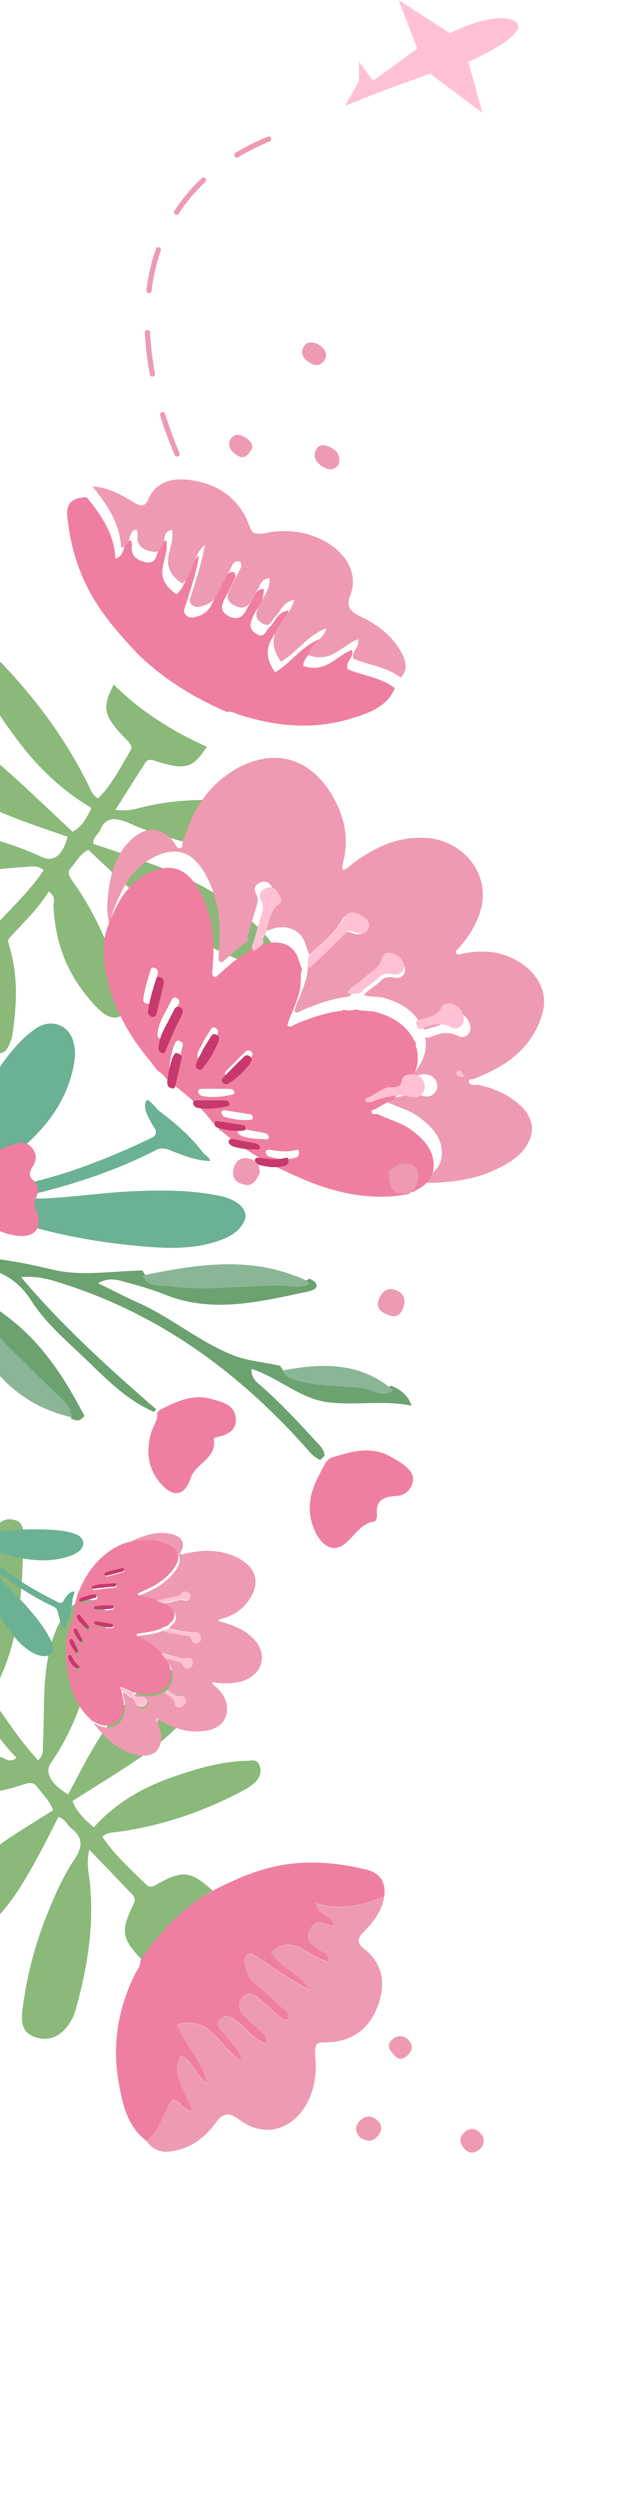 <svg width="120" height="477" viewBox="0 0 120 477" fill="none" xmlns="http://www.w3.org/2000/svg">
<path d="M39.507 142.496C36.8 146.671 35.436 147.048 29.409 145.107C28.557 144.832 28.098 145.034 27.765 145.552C25.922 148.41 24.104 151.289 22.044 154.535C24.516 154.879 26.149 154.263 27.835 153.873C35.985 151.989 44.668 152.469 53.537 153.818C54.859 154.021 56.288 154.534 57.52 155.23C60.015 156.645 61.428 158.801 61.239 161.25C61.071 163.506 58.976 163.793 56.924 163.764C50.814 163.677 44.635 162.932 38.399 161.43C33.833 160.327 29.265 159.117 24.84 157.13C22.092 155.898 20.142 155.86 19.155 158.367C18.825 159.209 17.782 159.614 17.812 161.013C23.034 162.749 28.289 164.463 33.451 166.622C39.409 169.109 44.855 172.442 49.506 177.133C50.018 177.651 50.526 178.178 50.978 178.731C52.387 180.455 53.761 182.357 52.699 184.132C51.672 185.851 49.6 184.541 47.966 183.975C38.575 180.751 30.585 175.015 23.255 168.146C21.139 166.164 19.028 164.173 16.896 162.169C15.225 162.998 14.54 164.498 13.489 165.661C12.702 166.536 13.361 167.424 14.052 168.402C18.919 175.255 21.618 182.633 24.071 190.071C24.659 191.856 24.302 193.288 22.884 193.95C21.42 194.632 19.854 193.59 18.633 192.348C12.874 186.484 10.527 179.897 10.222 172.892C10.185 172.071 10.782 171.182 9.31 170.108C7.269 173.453 4.402 176.099 1.803 178.976C1.36 179.463 1.697 180.176 1.877 180.812C3.537 186.647 3.152 192.123 2.362 197.515C2.254 198.279 1.928 198.989 1.598 199.667C1.177 200.537 0.556 201.183 -0.745 200.898C-1.999 200.63 -2.701 199.77 -3.171 198.742C-4.488 195.863 -4.597 193.065 -4.354 190.302C-4.251 189.165 -4.122 188.031 -3.997 186.807C-5.759 186.042 -6.484 187.042 -7.309 187.788C-15.012 194.705 -23.103 201.202 -31.921 206.918C-32.349 207.196 -32.749 207.516 -33.202 207.762C-34.053 208.228 -34.983 208.753 -35.92 207.406C-36.717 206.265 -36.27 205.551 -35.329 204.991C-30.825 202.325 -26.612 199.31 -22.622 196.06C-16.815 191.336 -10.922 186.691 -5.635 181.438C-5.354 181.16 -5.139 180.818 -4.492 180.012C-7.626 180.324 -10.133 180.558 -12.626 180.831C-17.042 181.316 -21.533 181.468 -26.171 180.975C-28.802 180.694 -31.312 179.599 -33.786 178.378C-35.148 177.705 -35.741 176.521 -35.824 175.267C-35.9 174.082 -34.972 173.59 -33.943 173.489C-23.576 172.467 -13.158 171.715 -2.05 175.725C-1.188 176.035 -0.509 176.212 0.014 175.649C2.894 172.536 5.997 169.602 8.362 166.004C6.971 164.99 5.893 165.379 4.822 165.438C-0.13 165.714 -4.937 166.501 -10.011 166.358C-13.674 166.253 -17.319 165.743 -20.982 164.14C-23.789 162.914 -25.833 160.64 -25.641 158.721C-25.369 155.958 -23.043 155.779 -20.62 156.235C-11.038 158.022 -1.402 159.142 8.033 163.545C10.258 164.581 12.035 163.146 12.908 159.667C9.687 158.528 6.452 157.457 3.259 156.235C-3.874 153.515 -10.64 150.045 -16.204 144.332C-17.072 143.443 -17.922 142.517 -18.67 141.541C-19.901 139.923 -21.523 138.166 -20.212 136.477C-18.895 134.778 -16.653 135.479 -14.685 136.391C-8.642 139.194 -3.168 143.02 1.842 147.514C5.867 151.126 9.765 154.879 13.869 158.708C15.667 157.767 16.535 156.112 17.475 154.165C11.425 150.594 6.704 145.861 2.739 140.423C-0.406 136.109 -3.373 131.732 -5.179 126.927C-5.502 126.064 -6.251 125.063 -5.257 124.453C-4.295 123.865 -3.195 123.97 -1.999 124.668C-0.892 125.306 -0.017 126.182 0.843 127.09C7.384 134.028 12.805 141.536 16.86 149.737C17.287 150.603 17.522 151.584 18.734 152.374C21.38 149.708 23.08 146.346 24.972 143.129C25.404 142.389 24.813 141.806 24.193 141.171C19.761 136.64 19.412 135.085 21.724 130.615C26.919 135.761 32.94 139.556 39.495 142.465L39.507 142.496Z" fill="#8AB979"/>
<path d="M43.285 135.822C37.071 133.143 31.363 129.649 26.439 124.911C23.012 121.27 19.719 117.577 17.359 113.316C14.626 108.374 13.322 103.386 12.848 98.328C12.631 96.021 13.974 94.859 16.571 94.895C19.531 98.439 21.875 102.149 22.052 106.585C24.218 105.95 23.122 103.474 25.011 103.066C25.115 103.5 25.245 103.771 25.216 103.991C25.035 105.477 25.428 106.598 27.415 107.179C29.55 107.808 29.754 106.482 30.178 105.289C30.468 104.483 30.333 103.361 31.764 103.132C32.538 106.627 28.527 109.865 33.726 113.383C36.063 111.396 35.722 107.871 38.057 106.013C37.454 109.369 36.428 112.496 35.426 115.626C35.24 116.21 34.88 116.861 35.642 117.493C36.349 118.077 37.044 117.799 37.697 117.616C38.968 117.261 39.851 116.535 40.394 115.433C41.19 113.823 42.001 112.222 42.893 110.668C43.279 109.994 43.396 108.947 44.73 109.17C45.34 109.99 44.816 110.486 44.57 111.02C44.012 112.227 43.357 113.377 42.783 114.575C42.324 115.542 42.031 116.595 43.532 117.473C44.965 118.304 46.048 117.981 46.734 116.935C47.242 116.154 47.617 115.284 48.128 114.51C48.657 113.713 48.735 112.514 50.378 112.348C50.575 114.692 49.012 116.035 48.294 117.75C47.84 118.833 47.421 119.964 48.919 120.91C50.586 121.965 50.711 120.371 51.409 119.77C52.565 118.775 52.807 116.908 55.115 116.469C54.099 120.527 48.627 122.645 52.58 128.28C55.786 126.366 57.656 123.21 61.222 121.911C60.776 124.081 58.131 124.719 57.924 127.077C62.348 128.506 64.154 125.155 67.289 123.985C67.642 125.791 65.945 126.034 66.414 127.67C69.257 128.958 72.667 129.148 75.449 131.311C73.951 134.959 70.251 136.186 66.55 137.26C60.14 139.121 53.236 138.762 46 136.469C45.109 136.184 44.214 135.642 43.298 135.835L43.285 135.822Z" fill="#EF7FA0"/>
<path d="M76.576 129.309C73.79 127.147 70.382 126.96 67.535 125.662C67.066 124.024 68.769 123.784 68.41 121.971C65.278 123.147 63.467 126.499 59.039 125.068C59.246 122.707 61.893 122.067 62.34 119.894C58.771 121.195 56.9 124.356 53.692 126.273C49.736 120.63 55.212 118.508 56.228 114.445C53.915 114.877 53.671 116.751 52.52 117.751C51.819 118.357 51.701 119.952 50.028 118.892C48.523 117.942 48.948 116.812 49.403 115.727C50.121 114.01 51.68 112.662 51.487 110.318C49.846 110.491 49.766 111.685 49.236 112.482C48.723 113.262 48.347 114.133 47.841 114.911C47.154 115.959 46.069 116.287 44.637 115.45C43.133 114.575 43.426 113.521 43.888 112.548C44.462 111.348 45.117 110.196 45.676 108.987C45.919 108.457 46.444 107.96 45.835 107.135C44.504 106.919 44.384 107.96 43.998 108.635C43.105 110.191 42.293 111.795 41.497 113.407C40.953 114.511 40.07 115.238 38.798 115.593C38.147 115.773 37.449 116.056 36.741 115.47C35.979 114.837 36.339 114.186 36.526 113.6C37.53 110.461 38.554 107.334 39.158 103.973C36.823 105.829 37.162 109.364 34.824 111.354C29.621 107.831 33.635 104.588 32.861 101.087C31.431 101.324 31.561 102.445 31.274 103.248C30.849 104.442 30.65 105.774 28.509 105.141C26.515 104.556 26.129 103.432 26.308 101.949C26.337 101.727 26.205 101.461 26.103 101.022C24.213 101.43 25.311 103.905 23.141 104.546C22.958 100.104 20.614 96.385 17.657 92.839C20.427 92.927 22.936 94.223 25.351 95.74C26.801 96.654 27.719 96.749 28.302 95.354C29.903 91.505 33.674 90.896 38.025 91.903C42.47 92.932 45.837 95.643 47.492 99.894C47.654 100.307 47.804 100.731 47.994 101.139C48.066 101.295 48.231 101.434 48.414 101.655C49.806 102.122 50.985 101.605 52.248 101.456C54.912 101.152 57.602 101.382 60.369 102.476C65.81 104.631 68.677 109.251 66.921 113.638C66.104 115.683 66.868 116.68 68.945 117.665C71.734 118.983 74.179 120.746 75.91 123.242C77.373 125.35 78.3 127.482 76.56 129.289L76.576 129.309Z" fill="#EF9AB3"/>
<path d="M64.709 88.622C64.007 89.621 62.999 89.893 61.656 89.048C60.391 88.25 59.798 87.197 60.298 86.014C60.802 84.811 61.822 84.666 63.228 85.4C64.826 86.23 65.04 87.356 64.712 88.629L64.709 88.622Z" fill="#EF9AB3"/>
<path d="M60.873 65.729C62.065 66.531 62.679 67.537 62.103 68.559C61.553 69.532 60.599 70.122 59.124 69.174C57.943 68.418 57.399 67.49 57.915 66.369C58.472 65.169 59.518 65.072 60.873 65.729Z" fill="#EF9AB3"/>
<path d="M43.996 83.9C44.624 82.924 45.448 82.602 46.767 83.417C47.943 84.147 48.627 84.964 47.896 86.023C47.343 86.824 46.705 87.753 45.307 86.891C44.086 86.141 43.456 85.067 43.996 83.9Z" fill="#EF9AB3"/>
<path d="M27.038 373.89C23.227 369.865 23.003 368.419 25.553 363.253C25.914 362.522 25.765 362.011 25.292 361.515C22.681 358.769 20.048 356.041 17.081 352.954C16.478 355.226 16.909 357.012 17.112 358.772C18.091 367.281 16.692 375.507 14.419 383.619C14.078 384.827 13.421 386.034 12.606 386.99C10.949 388.921 8.682 389.558 6.297 388.548C4.099 387.624 4.041 385.504 4.288 383.531C5.026 377.659 6.419 371.941 8.561 366.425C10.132 362.386 11.808 358.382 14.233 354.779C15.737 352.541 15.983 350.67 13.626 348.87C12.834 348.267 12.548 347.122 11.171 346.679C8.908 351.137 6.662 355.634 3.991 359.892C0.911 364.807 -2.945 368.942 -8.049 371.851C-8.612 372.171 -9.184 372.483 -9.775 372.734C-11.619 373.512 -13.634 374.196 -15.263 372.572C-16.842 370.999 -15.334 369.44 -14.604 368.053C-10.433 360.07 -3.946 354.289 3.584 349.528C5.756 348.153 7.937 346.787 10.133 345.404C9.498 343.51 8.098 342.341 7.068 340.933C6.293 339.877 5.35 340.214 4.316 340.552C-2.934 342.938 -10.47 343.054 -18.036 342.912C-19.853 342.877 -21.221 342.049 -21.719 340.455C-22.232 338.81 -21.041 337.65 -19.692 336.89C-13.316 333.307 -6.597 333.264 0.316 335.335C1.126 335.577 1.935 336.454 3.147 335.394C0.08 332.293 -2.212 328.63 -4.759 325.148C-5.191 324.556 -5.926 324.64 -6.571 324.599C-12.479 324.232 -17.815 322.011 -23.027 319.428C-23.765 319.065 -24.428 318.51 -25.058 317.962C-25.868 317.262 -26.436 316.444 -26.017 315.283C-25.62 314.162 -24.7 313.775 -23.641 313.668C-20.672 313.368 -17.913 314.207 -15.225 315.376C-14.119 315.859 -13.019 316.366 -11.831 316.901C-10.89 315.457 -11.796 314.419 -12.44 313.369C-18.41 303.592 -23.926 293.583 -28.597 283.135C-28.825 282.627 -29.096 282.133 -29.289 281.612C-29.656 280.632 -30.072 279.556 -28.649 279.107C-27.444 278.723 -26.79 279.395 -26.34 280.493C-24.204 285.744 -21.692 290.833 -18.927 295.784C-14.908 302.99 -10.977 310.25 -6.383 317.131C-6.139 317.497 -5.827 317.82 -5.104 318.717C-5.076 315.585 -5.038 313.083 -5.039 310.584C-5.043 306.154 -4.713 301.764 -3.732 297.45C-3.176 295.004 -1.832 292.949 -0.368 290.972C0.439 289.883 1.664 289.71 2.905 290.053C4.077 290.381 4.461 291.442 4.45 292.471C4.346 302.83 3.97 313.148 -1.155 322.524C-1.552 323.252 -1.798 323.848 -1.301 324.543C1.449 328.377 3.998 332.365 7.279 335.865C8.424 334.863 8.157 333.691 8.213 332.636C8.471 327.759 8.213 322.85 8.896 317.997C9.39 314.494 10.281 311.146 12.247 308.148C13.751 305.851 16.203 304.645 18.066 305.478C20.751 306.674 20.678 308.981 19.971 311.167C17.192 319.82 15.062 328.75 9.73 336.377C8.474 338.177 9.693 340.378 13.017 342.396C14.48 339.669 15.877 336.906 17.419 334.234C20.852 328.262 24.983 322.899 31.189 319.453C32.155 318.915 33.155 318.406 34.194 318.014C35.914 317.37 37.814 316.397 39.333 318.235C40.86 320.08 39.932 322.01 38.826 323.602C35.428 328.493 31.085 332.489 26.136 335.811C22.158 338.48 18.055 340.978 13.856 343.649C14.588 345.703 16.12 347.101 17.932 348.666C22.086 344.027 27.239 341.065 33.003 339.072C37.576 337.491 42.192 336.103 47.105 335.982C47.987 335.961 49.05 335.575 49.542 336.742C50.017 337.87 49.797 338.896 48.984 339.816C48.238 340.67 47.284 341.22 46.301 341.743C38.788 345.719 30.835 348.42 22.347 349.568C21.451 349.687 20.462 349.583 19.557 350.487C21.893 353.944 25.012 356.721 27.969 359.635C28.651 360.302 29.286 359.928 29.976 359.544C34.9 356.792 36.464 356.98 40.607 360.723C34.998 364.004 30.627 368.539 27.07 373.888L27.038 373.89Z" fill="#8AB979"/>
<path d="M26.822 374.087C30.377 368.734 34.743 364.195 40.345 360.911C44.609 358.752 48.914 356.748 53.718 355.903C59.29 354.927 64.75 355.426 70.19 356.796C72.672 357.419 73.758 359.214 73.426 361.847C69.318 363.568 65.102 364.598 60.358 363.152C60.789 365.593 63.55 365.384 63.771 367.458C63.297 367.405 62.994 367.439 62.762 367.328C61.2 366.599 59.962 366.589 59.119 368.402C58.208 370.348 59.598 371.041 60.82 371.911C61.645 372.501 62.856 372.775 62.939 374.318C59.128 373.826 56.133 368.552 51.8 372.563C53.651 375.672 57.444 376.616 59.159 379.677C55.653 377.833 52.439 375.642 49.218 373.474C48.617 373.07 47.965 372.465 47.206 373.01C46.504 373.517 46.721 374.327 46.843 375.06C47.077 376.486 47.751 377.652 48.863 378.609C50.488 380.01 52.102 381.423 53.656 382.902C54.33 383.542 55.431 384.045 55.044 385.323C54.101 385.645 53.632 384.929 53.092 384.482C51.87 383.471 50.718 382.382 49.507 381.358C48.529 380.536 47.441 379.852 46.337 381.061C45.289 382.216 45.511 383.438 46.547 384.521C47.322 385.325 48.206 386.026 48.973 386.831C49.762 387.662 51.03 388.181 51.021 389.916C48.502 389.259 47.249 387.173 45.504 385.813C44.401 384.954 43.244 384.112 42.067 385.293C40.756 386.605 42.439 387.317 43 388.248C43.929 389.791 45.89 390.722 46.097 393.236C41.891 390.714 40.252 384.36 33.805 386.325C35.482 390.295 38.632 393.356 39.613 397.468C37.352 396.218 36.971 393.287 34.483 392.213C32.462 396.2 35.826 399.267 36.719 402.892C34.755 402.59 34.688 400.772 32.893 400.65C31.2 403.076 30.612 406.482 27.995 408.526C24.279 405.663 23.39 401.442 22.663 397.275C21.406 390.06 22.567 383.153 25.827 376.617C26.231 375.813 26.909 375.099 26.807 374.095L26.822 374.087Z" fill="#EF7FA0"/>
<path d="M27.978 408.562C30.591 406.514 31.175 403.112 32.876 400.687C34.671 400.808 34.734 402.63 36.702 402.928C35.805 399.307 32.445 396.236 34.466 392.249C36.954 393.324 37.335 396.254 39.596 397.504C38.615 393.393 35.465 390.331 33.788 386.362C40.236 384.396 41.874 390.75 46.081 393.272C45.882 390.758 43.916 389.824 42.983 388.285C42.418 387.35 40.735 386.646 42.05 385.329C43.231 384.145 44.384 384.99 45.487 385.85C47.232 387.21 48.49 389.291 51.005 389.953C51.006 388.218 49.745 387.699 48.957 386.868C48.185 386.059 47.302 385.358 46.531 384.558C45.494 383.475 45.268 382.249 46.32 381.098C47.42 379.885 48.508 380.569 49.49 381.395C50.701 382.419 51.853 383.508 53.075 384.519C53.612 384.962 54.081 385.678 55.027 385.36C55.407 384.082 54.314 383.579 53.639 382.939C52.085 381.46 50.471 380.047 48.846 378.646C47.734 377.689 47.06 376.523 46.826 375.097C46.708 374.368 46.487 373.554 47.189 373.047C47.948 372.502 48.6 373.108 49.202 373.512C52.426 375.683 55.636 377.87 59.143 379.714C57.432 376.657 53.635 375.709 51.783 372.6C56.117 368.589 59.112 373.864 62.923 374.355C62.832 372.813 61.625 372.535 60.803 371.949C59.582 371.079 58.188 370.389 59.102 368.44C59.949 366.623 61.188 366.64 62.746 367.365C62.978 367.476 63.276 367.439 63.754 367.495C63.534 365.421 60.777 365.635 60.341 363.19C65.085 364.628 69.305 363.601 73.41 361.885C73.004 364.675 71.342 366.757 69.456 368.661C68.32 369.805 68.116 370.705 69.534 371.81C73.446 374.848 73.669 378.912 72.107 382.975C70.511 387.127 67.248 389.566 62.541 389.696C62.083 389.709 61.616 389.707 61.159 389.752C60.986 389.768 60.819 389.885 60.564 389.991C59.91 391.238 60.327 392.628 60.343 393.97C60.366 396.795 59.818 399.45 58.342 401.869C55.436 406.622 50.199 407.852 45.732 404.459C43.65 402.879 42.503 403.293 41.221 405.047C39.504 407.407 37.354 409.253 34.504 410.102C32.098 410.821 29.726 410.986 28.001 408.553L27.978 408.562Z" fill="#EF9AB3"/>
<path d="M68.816 407.872C67.887 406.835 67.724 405.748 68.72 404.718C69.661 403.749 70.784 403.53 71.919 404.432C73.075 405.344 73.109 406.398 72.218 407.529C71.209 408.815 70.054 408.635 68.808 407.872L68.816 407.872Z" fill="#EF9AB3"/>
<path d="M91.871 409.927C90.938 410.821 89.864 411.077 88.902 410.16C87.987 409.283 87.499 408.144 88.609 407.023C89.494 406.124 90.484 405.91 91.551 406.803C92.693 407.763 92.677 408.823 91.871 409.927Z" fill="#EF9AB3"/>
<path d="M77.901 389.092C78.809 390.044 79.042 390.963 78.084 391.975C77.227 392.877 76.335 393.267 75.356 392.185C74.614 391.368 73.754 390.422 74.767 389.348C75.65 388.41 76.792 388.162 77.901 389.092Z" fill="#EF9AB3"/>
<path d="M20.954 176.37C20.27 174.099 20.502 171.972 20.758 169.877C21.237 165.952 22.487 162.427 25.456 159.874C26.081 159.335 26.79 158.896 27.578 158.584C29.552 157.797 31.809 158.731 33.355 160.905C33.623 161.286 33.782 161.88 34.361 161.87C34.856 161.862 34.773 161.319 34.879 160.966C36.229 156.368 38.227 152.183 41.856 149.049C44.098 147.113 46.646 145.58 49.794 144.897C55.656 143.622 60.554 146.576 63.673 152.094C66.048 156.295 66.619 160.461 65.574 164.478C65.471 164.878 65.438 165.302 65.387 165.721C65.378 165.778 65.469 165.866 65.548 165.992C66.414 165.766 66.913 165.101 67.563 164.633C70.72 162.363 74.103 160.426 78.405 159.955C81.585 159.61 84.849 159.992 87.87 162.243C91.459 164.917 92.974 169.211 91.955 173.231C91.191 176.248 89.591 178.741 87.594 180.982C87.359 181.241 86.845 181.471 87.156 181.889C87.464 182.299 87.936 182.032 88.321 181.959C91.254 181.417 94.227 181.25 97.46 182.649C102.42 184.792 104.904 189.086 103.635 193.447C102.181 198.433 98.828 201.855 94.221 204.222C93.034 204.832 91.781 205.347 90.561 205.903C90.002 205.834 89.492 206.004 89.624 206.531C89.753 207.051 90.381 206.997 90.827 207.045C90.944 207.057 91.048 206.988 91.154 206.954C94.135 207.567 96.938 208.676 99.368 210.867C101.457 212.754 102.156 215.142 101.292 217.264C99.949 220.558 96.978 222.198 93.771 223.58C89.702 225.326 85.096 225.736 80.324 225.7C80.12 225.699 79.904 225.628 79.693 225.588C79.804 225.199 80.253 225.254 80.551 225.112C82.73 224.083 84.441 222.652 84.436 220.003C84.432 217.072 82.514 214.905 79.908 213.042C77.962 211.649 75.713 211.204 73.665 210.127C74.534 209.578 75.609 209.385 76.655 209.169C77.967 208.9 79.246 208.588 80.806 209.098C82.094 209.514 82.982 208.914 83.425 207.919C83.84 206.977 83.28 205.729 82.324 205.264C81.09 204.664 79.448 204.965 79.314 205.983C79.123 207.486 77.965 207.414 76.714 207.338C77.246 206.356 78.311 205.85 78.975 204.981C80.517 202.948 81.84 200.836 81.22 197.841C81.575 198.068 81.899 198.022 82.191 197.905C83.875 197.23 85.493 196.591 87.724 197.748C88.635 198.22 89.709 197.418 89.876 196.521C90.05 195.583 89.352 194.123 88.497 193.662C87.452 193.093 86.124 193.114 85.718 193.971C84.853 195.802 82.84 195.935 81.066 196.453C80.919 196.235 80.749 196.021 80.629 195.79C79.095 192.861 76.551 191.342 73.47 190.432C72.112 190.031 70.853 190.331 69.517 189.875C70.42 188.755 71.828 188.139 72.82 187.111C73.431 186.478 74.183 186.304 75.224 186.523C76.499 186.79 77.307 186.227 77.396 185.216C77.479 184.242 76.593 183.176 75.321 182.769C74.072 182.37 73.453 182.965 73.268 183.884C73.121 184.611 72.717 185.077 72.213 185.501C71.368 186.217 70.44 186.855 69.632 187.605C68.774 188.399 67.516 188.803 67.009 189.936L67.014 189.927C66.793 189.865 66.778 189.947 66.902 190.117C64.343 190.398 61.986 191.094 59.721 191.97C58.859 192.307 57.971 192.6 57.191 193.07C56.983 193.197 56.663 193.314 56.381 193.039C56.131 192.794 56.389 192.612 56.428 192.402C56.617 191.462 57.119 190.684 57.441 189.817C58.101 188.052 58.851 186.312 58.806 184.26C59.172 184.489 59.351 184.288 59.541 184.104C61.481 182.251 63.51 180.467 65.322 178.504C65.925 177.848 66.373 177.693 67.355 178.053C68.75 178.567 69.637 178.194 69.849 177.131C70.076 176.009 69.203 175.411 68.215 174.889C67.061 174.278 66.007 174.404 65.532 175.289C64.009 178.124 61.428 180.041 59.106 182.186C58.875 181.559 58.596 180.933 58.419 180.305C57.902 178.429 56.557 177.233 54.586 176.964C53.258 176.786 52.16 177.17 51.064 177.578C50.542 177.77 50.147 178.275 49.388 177.944C49.026 177.241 49.55 176.818 49.726 176.342C50.391 174.568 50.352 172.424 52.075 171.181C52.907 170.582 52.189 169.536 51.588 168.765C51.05 168.071 50.318 168.155 49.718 168.407C48.845 168.777 48.375 169.494 48.893 170.478C49.306 171.269 49.306 171.895 49.119 172.552C48.643 174.21 48.101 175.839 47.707 177.523C47.571 178.108 46.909 178.625 47.598 179.438C46.983 179.864 46.334 180.252 45.767 180.718C44.77 181.544 43.827 182.424 42.848 183.266C42.636 183.454 42.412 183.758 42.024 183.517C41.722 183.333 41.771 182.986 41.779 182.718C41.794 182.13 41.838 181.552 41.884 180.971C42.228 176.63 41.902 172.239 39.744 167.763C37.347 162.793 34.189 161.553 30.32 163.133C27.296 164.373 25.115 166.601 23.623 169.414C22.461 171.598 21.436 173.835 20.96 176.357L20.954 176.37Z" fill="#EF9AB3"/>
<path d="M19.926 179.267C20.398 176.779 21.415 174.573 22.567 172.419C24.047 169.644 26.204 167.443 29.209 166.224C33.04 164.662 36.172 165.885 38.554 170.791C40.697 175.202 41.017 179.537 40.675 183.819C40.63 184.392 40.592 184.964 40.571 185.542C40.563 185.806 40.51 186.145 40.814 186.33C41.204 186.571 41.422 186.267 41.632 186.083C42.602 185.252 43.538 184.384 44.526 183.57C45.091 183.106 45.735 182.723 46.342 182.306C47.031 181.916 47.624 181.423 48.112 180.831C48.865 181.156 49.257 180.658 49.774 180.469C50.862 180.067 51.953 179.684 53.267 179.864C55.222 180.13 56.556 181.309 57.069 183.16C57.241 183.783 57.52 184.397 57.749 185.014C57.368 185.609 57.535 186.375 57.451 187.061C57.496 189.085 56.753 190.801 56.098 192.541C55.779 193.396 55.281 194.164 55.094 195.091C55.054 195.298 54.799 195.478 55.047 195.72C55.326 195.991 55.645 195.871 55.85 195.75C56.624 195.286 57.499 194.994 58.359 194.665C60.607 193.797 62.945 193.11 65.481 192.838C65.519 192.777 65.558 192.715 65.596 192.654L65.587 192.659C66.484 192.902 67.302 192.812 68.082 192.598C69.401 193.045 70.655 192.752 72.001 193.147C75.052 194.043 77.574 195.541 79.1 198.433C79.22 198.66 79.39 198.867 79.534 199.087C79.244 199.505 79.678 200.002 79.682 200.453C80.296 203.407 78.984 205.49 77.455 207.495C76.794 208.356 75.743 208.859 75.213 209.82C73.932 210.243 72.895 211.006 71.743 211.612C71.439 211.769 70.795 211.771 71.032 212.282C71.252 212.748 71.791 212.516 72.19 212.583C74.215 213.642 76.445 214.081 78.381 215.458C80.965 217.296 82.867 219.433 82.871 222.324C82.874 224.941 81.179 226.349 79.018 227.364C78.722 227.504 78.277 227.449 78.167 227.833C78.05 227.848 77.936 227.86 77.82 227.875C71.332 229.089 64.667 227.881 57.931 225.014C52.875 222.864 47.977 220.341 43.562 216.846C43.033 216.427 42.591 215.881 41.927 215.646C41.78 214.909 40.987 214.609 40.557 214.053C38.325 211.177 35.577 208.766 32.608 206.572C31.682 205.886 31.164 204.845 30.118 204.302C28.455 202.121 26.633 200.025 25.182 197.722C21.377 191.68 19.379 185.559 19.935 179.289L19.926 179.267ZM31.707 192.923C31.02 194.173 30.329 195.421 30.161 196.927C30.115 197.371 29.914 197.903 30.607 198.188C31.281 198.468 31.284 197.846 31.435 197.515C31.997 196.281 32.508 195.016 33.065 193.779C33.412 193.014 33.848 192.288 34.175 191.511C34.313 191.177 34.321 190.716 33.799 190.442C33.295 190.173 33.002 190.426 32.817 190.772C32.438 191.48 32.08 192.2 31.709 192.918L31.707 192.923ZM28.859 191.07C28.946 190.745 29.03 190.424 29.111 190.096C29.46 188.647 29.811 187.193 30.149 185.737C30.248 185.324 30.113 184.942 29.612 184.708C29.225 184.525 28.903 184.638 28.808 184.952C28.24 186.788 27.659 188.623 27.382 190.575C27.331 190.949 27.489 191.311 27.93 191.493C28.456 191.707 28.703 191.438 28.854 191.067L28.859 191.07ZM38.876 198.687C38.504 199.685 37.866 200.33 37.723 201.25C37.676 201.565 37.653 201.871 38.084 202.086C38.439 202.262 38.662 202.107 38.826 201.906C39.95 200.515 40.888 198.998 41.554 197.315C41.704 196.932 41.751 196.449 41.179 196.14C40.657 195.854 40.417 196.201 40.22 196.517C39.735 197.286 39.266 198.064 38.876 198.687ZM47.924 201.968C48.04 201.481 48.612 201.133 47.984 200.645C47.337 200.141 46.971 200.615 46.642 200.937C45.539 201.998 44.448 203.077 43.382 204.172C43.111 204.449 42.766 204.829 43.232 205.289C43.635 205.689 44.057 205.422 44.354 205.238C45.798 204.356 46.923 203.173 47.927 201.975L47.924 201.968ZM33.324 199.257C32.862 200.545 32.559 201.931 32.389 203.363C32.332 203.868 32.337 204.46 33.049 204.694C33.771 204.935 33.781 204.285 33.883 203.89C34.22 202.596 34.482 201.275 34.797 199.969C34.912 199.497 35.206 199.059 34.385 198.67C33.612 198.305 33.615 198.929 33.326 199.253L33.324 199.257ZM38.422 209.063C38.539 209.098 38.665 209.156 38.785 209.171C40.769 209.471 42.609 209.276 44.384 208.853C44.669 208.785 44.877 208.593 44.743 208.262C44.592 207.886 44.229 207.763 43.887 207.757C42.059 207.745 40.237 207.748 38.42 207.754C38.033 207.756 37.859 208.002 37.873 208.341C37.89 208.637 38.139 208.863 38.424 209.058L38.422 209.063ZM57.112 220.306C57.107 220.158 57.15 219.891 57.088 219.63C57.021 219.355 56.764 219.366 56.575 219.418C55.031 219.865 53.354 219.679 51.652 219.41C51.259 219.347 50.749 219.377 50.782 219.902C50.81 220.373 51.215 220.651 51.672 220.763C53.255 221.157 54.806 221.337 56.252 220.961C56.596 220.872 56.907 220.73 57.117 220.309L57.112 220.306ZM46.1 216.726C47.558 217.272 49.108 217.31 50.661 217.384C51.056 217.404 51.464 217.375 51.362 216.877C51.278 216.451 50.888 216.25 50.481 216.172C49.033 215.897 47.586 215.644 46.136 215.373C45.734 215.298 45.484 215.403 45.403 215.743C45.307 216.152 45.584 216.428 46.095 216.723L46.1 216.726ZM47.997 212.671C47.913 212.65 47.824 212.626 47.743 212.612C46.129 212.356 44.514 212.088 42.901 211.844C42.569 211.794 42.349 211.945 42.334 212.261C42.31 212.674 42.587 213.017 42.994 213.133C44.656 213.597 46.31 213.842 47.905 213.649C48.165 213.618 48.318 213.478 48.295 213.195C48.279 212.989 48.235 212.8 47.999 212.667L47.997 212.671Z" fill="#EF7FA0"/>
<path d="M28.104 209.818C29.172 210.379 29.704 211.46 30.645 212.16C33.675 214.423 36.48 216.91 38.757 219.876C39.196 220.45 40.01 220.762 40.155 221.519C37.53 221.494 34.972 220.485 32.441 219.451C31.463 219.054 30.66 219.003 29.88 219.407C22.264 223.341 13.958 226.071 5.257 228.126C4.996 228.191 4.649 228.14 4.415 228.788C5.712 228.507 6.892 228.724 8.054 228.681C14.003 228.471 19.726 227.529 25.669 227.291C30.601 227.1 35.559 227.045 40.685 227.935C42.158 228.188 43.643 228.471 45.041 229.333C46.732 230.375 47.336 231.777 46.59 233.196C45.402 235.457 43.068 236.416 40.584 237.129C36.602 238.274 32.258 238.232 27.836 237.872C18.035 237.077 8.209 235.209 -1.519 231.646C-4.474 230.563 -6.933 230.388 -9.5 230.993C-11.31 231.414 -13.188 231.683 -15.039 232.022C-15.55 232.116 -16.152 232.417 -16.579 231.804C-17.041 231.141 -16.614 230.522 -16.123 230.317C-14.615 229.676 -14.08 228.276 -13.248 227.093C-11.506 224.601 -10.25 221.802 -8.858 219.089C-6.417 214.335 -4.138 209.477 -1.096 205.103C0.953 202.157 3.015 199.214 5.892 196.946C6.819 196.214 7.777 195.54 9.079 195.344C11.188 195.027 13.177 196.258 13.892 198.374C14.67 200.678 14.274 202.74 13.751 204.766C12.437 209.869 9.592 213.967 5.929 217.49C2.141 221.136 -1.939 224.474 -6.431 227.388C-6.668 227.542 -7.23 227.682 -6.953 228.113C-6.645 228.592 -6.142 228.284 -5.828 228.222C-0.981 227.291 3.812 226.235 8.5 224.966C15.695 223.02 22.392 220.263 28.881 217.145C29.924 216.644 30.072 216.043 29.345 214.95C28.869 214.232 28.469 213.473 28.125 212.713C27.66 211.677 27.506 210.666 28.094 209.812L28.104 209.818Z" fill="#6BB194"/>
<path d="M88.756 205.37C88.649 205.404 88.54 205.471 88.427 205.462C87.984 205.416 87.349 205.463 87.217 204.943C87.084 204.411 87.597 204.24 88.159 204.31C88.188 204.723 88.442 205.058 88.754 205.375L88.756 205.37Z" fill="#FFC1D3"/>
<path d="M58.784 184.51C58.881 183.766 58.698 182.933 59.102 182.294C61.561 180.005 64.294 177.958 65.907 174.931C66.41 173.986 67.526 173.852 68.747 174.504C69.787 175.06 70.711 175.699 70.475 176.901C70.249 178.041 69.312 178.434 67.836 177.885C66.796 177.499 66.322 177.665 65.684 178.365C63.764 180.461 61.617 182.365 59.562 184.344C59.361 184.54 59.172 184.755 58.784 184.51Z" fill="#FFC1D3"/>
<path d="M71.038 210.331C70.626 210.261 70.068 210.504 69.841 210.015C69.596 209.48 70.259 209.483 70.576 209.314C71.766 208.679 72.838 207.879 74.162 207.435C75.441 207.518 76.628 207.593 76.826 206.035C76.958 204.979 78.644 204.676 79.911 205.292C80.896 205.775 81.467 207.058 81.039 208.037C80.588 209.073 79.673 209.69 78.356 209.255C76.754 208.733 75.445 209.05 74.101 209.328C73.029 209.551 71.927 209.751 71.037 210.319L71.038 210.331Z" fill="#FFC1D3"/>
<path d="M68.958 189.416C68.132 189.649 67.274 189.749 66.325 189.481C66.855 188.283 68.178 187.86 69.071 187.017C69.916 186.225 70.888 185.55 71.773 184.793C72.301 184.345 72.726 183.847 72.878 183.084C73.072 182.112 73.726 181.487 75.028 181.906C76.359 182.336 77.289 183.459 77.199 184.494C77.111 185.566 76.266 186.16 74.925 185.874C73.835 185.643 73.048 185.827 72.408 186.496C71.37 187.582 69.898 188.229 68.95 189.418L68.958 189.416Z" fill="#FFC1D3"/>
<path d="M79.759 196.176C79.755 195.706 79.306 195.192 79.607 194.752C81.422 194.222 83.475 194.086 84.358 192.204C84.772 191.323 86.126 191.302 87.193 191.886C88.06 192.357 88.777 193.861 88.599 194.825C88.426 195.74 87.333 196.572 86.404 196.087C84.13 194.893 82.472 195.551 80.76 196.248C80.462 196.368 80.131 196.416 79.769 196.182L79.759 196.176Z" fill="#FFC1D3"/>
<path d="M50.396 179.842C49.864 180.494 49.218 181.035 48.467 181.465C47.73 180.586 48.437 180.025 48.587 179.386C49.015 177.553 49.603 175.785 50.115 173.99C50.32 173.272 50.321 172.593 49.873 171.739C49.319 170.673 49.827 169.895 50.764 169.491C51.413 169.217 52.204 169.127 52.785 169.881C53.431 170.724 54.209 171.855 53.309 172.504C51.447 173.852 51.49 176.176 50.768 178.105C50.575 178.627 50.006 179.077 50.402 179.845L50.396 179.842Z" fill="#FFC1D3"/>
<path d="M66.335 190.267C66.294 190.333 66.254 190.398 66.213 190.464C66.083 190.284 66.098 190.197 66.335 190.267Z" fill="#FFC1D3"/>
<path d="M32.086 194.98C32.499 194.18 32.907 193.376 33.328 192.575C33.53 192.184 33.864 191.904 34.428 192.207C35.004 192.516 35 193.037 34.848 193.406C34.481 194.277 33.995 195.085 33.602 195.947C32.977 197.333 32.404 198.75 31.773 200.132C31.604 200.504 31.595 201.197 30.846 200.886C30.073 200.56 30.296 199.968 30.349 199.471C30.538 197.783 31.308 196.382 32.083 194.984L32.086 194.98Z" fill="#C7386C"/>
<path d="M29.88 193.486C29.716 193.893 29.447 194.189 28.877 193.953C28.398 193.753 28.225 193.36 28.282 192.944C28.578 190.798 29.21 188.785 29.834 186.772C29.939 186.423 30.287 186.303 30.706 186.504C31.245 186.759 31.396 187.182 31.289 187.635C30.921 189.233 30.539 190.829 30.16 192.42C30.074 192.776 29.98 193.132 29.886 193.489L29.88 193.486Z" fill="#C7386C"/>
<path d="M38.76 200.262C39.188 199.563 39.716 198.699 40.255 197.841C40.474 197.489 40.747 197.106 41.322 197.422C41.954 197.773 41.905 198.307 41.738 198.734C40.996 200.612 39.951 202.304 38.7 203.855C38.518 204.078 38.276 204.254 37.875 204.054C37.397 203.814 37.417 203.468 37.475 203.121C37.635 202.094 38.344 201.375 38.76 200.262Z" fill="#C7386C"/>
<path d="M47.719 203.043C46.639 204.345 45.424 205.64 43.868 206.603C43.547 206.803 43.092 207.094 42.658 206.657C42.156 206.155 42.533 205.743 42.821 205.437C43.97 204.243 45.146 203.066 46.335 201.909C46.693 201.565 47.085 201.04 47.781 201.591C48.455 202.129 47.841 202.503 47.716 203.035L47.719 203.043Z" fill="#C7386C"/>
<path d="M32.999 201.688C33.311 201.335 33.308 200.652 34.142 201.052C35.029 201.478 34.711 201.957 34.587 202.472C34.243 203.893 33.957 205.342 33.598 206.76C33.488 207.191 33.476 207.902 32.697 207.639C31.928 207.382 31.923 206.734 31.985 206.182C32.169 204.617 32.497 203.101 32.996 201.693L32.999 201.688Z" fill="#C7386C"/>
<path d="M37.452 211.291C37.164 211.092 36.913 210.863 36.896 210.562C36.882 210.217 37.057 209.968 37.448 209.966C39.286 209.955 41.129 209.96 42.97 209.968C43.324 209.973 43.684 210.095 43.835 210.481C43.97 210.818 43.761 211.013 43.472 211.082C41.679 211.512 39.821 211.71 37.817 211.405C37.69 211.387 37.563 211.329 37.45 211.296L37.452 211.291Z" fill="#C7386C"/>
<path d="M55.117 221.838C54.902 222.271 54.588 222.416 54.242 222.502C52.78 222.885 51.205 222.699 49.609 222.3C49.154 222.185 48.743 221.906 48.709 221.424C48.678 220.885 49.191 220.858 49.589 220.923C51.318 221.195 53.013 221.389 54.569 220.93C54.76 220.878 55.019 220.866 55.088 221.147C55.153 221.42 55.112 221.687 55.111 221.835L55.117 221.838Z" fill="#C7386C"/>
<path d="M44.398 218.693C43.889 218.4 43.611 218.13 43.709 217.719C43.789 217.382 44.041 217.273 44.439 217.351C45.884 217.621 47.325 217.872 48.768 218.146C49.173 218.223 49.562 218.423 49.646 218.846C49.742 219.338 49.336 219.367 48.947 219.35C47.401 219.276 45.856 219.238 44.403 218.696L44.398 218.693Z" fill="#C7386C"/>
<path d="M46.636 214.739C46.874 214.868 46.911 215.058 46.932 215.266C46.956 215.549 46.802 215.689 46.542 215.72C44.948 215.913 43.297 215.664 41.633 215.204C41.227 215.088 40.95 214.746 40.974 214.333C40.993 214.02 41.213 213.869 41.541 213.916C43.153 214.16 44.77 214.423 46.381 214.683C46.467 214.7 46.551 214.722 46.634 214.743L46.636 214.739Z" fill="#C7386C"/>
<path d="M23.764 295.011C24.625 294.208 25.688 293.783 26.744 293.374C28.721 292.609 30.738 292.229 32.804 292.726C33.24 292.83 33.654 292.99 34.031 293.21C34.979 293.76 35.205 294.83 34.642 295.932C34.543 296.124 34.312 296.326 34.486 296.541C34.635 296.724 34.865 296.562 35.062 296.517C37.609 295.916 40.155 295.657 42.687 296.261C44.251 296.635 45.717 297.22 46.961 298.234C49.28 300.122 49.336 302.667 47.671 305.163C46.403 307.064 44.622 308.28 42.435 308.856C42.218 308.914 42.01 309.003 41.799 309.085C41.769 309.095 41.755 309.151 41.719 309.211C42.079 309.481 42.537 309.507 42.947 309.638C44.937 310.274 46.837 311.074 48.32 312.572C49.416 313.679 50.196 314.993 50.03 316.667C49.834 318.654 48.27 320.255 46.089 320.841C44.453 321.281 42.817 321.282 41.182 321.074C40.992 321.048 40.733 320.911 40.629 321.128C40.528 321.342 40.791 321.454 40.938 321.581C42.054 322.549 43.005 323.622 43.3 325.169C43.754 327.542 42.475 329.506 40.062 330.08C37.302 330.736 34.715 330.304 32.255 329.149C31.621 328.851 31.012 328.506 30.393 328.183C30.261 327.957 30.032 327.807 29.824 327.983C29.619 328.157 29.828 328.379 29.937 328.558C29.965 328.604 30.028 328.626 30.075 328.658C30.665 329.922 30.969 331.238 30.658 332.676C30.389 333.912 29.477 334.748 28.23 334.936C26.294 335.226 24.654 334.508 23.066 333.64C21.053 332.536 19.508 330.911 18.123 329.115C18.064 329.038 18.034 328.94 17.99 328.851C18.205 328.799 18.311 328.981 18.465 329.058C19.587 329.627 20.759 329.923 21.997 329.283C23.367 328.576 23.817 327.337 23.924 325.912C24.003 324.848 23.551 323.899 23.454 322.873C23.966 323.066 24.372 323.422 24.78 323.762C25.292 324.189 25.813 324.592 26.033 325.299C26.216 325.882 26.758 326.07 27.354 325.996C27.916 325.925 28.336 325.415 28.272 324.945C28.191 324.338 27.567 323.796 27.052 323.991C26.293 324.281 25.986 323.83 25.654 323.344C26.27 323.306 26.82 323.583 27.421 323.623C28.825 323.711 30.202 323.698 31.421 322.745C31.419 322.932 31.536 323.042 31.677 323.124C32.487 323.592 33.261 324.044 33.375 325.158C33.422 325.613 34.113 325.821 34.582 325.668C35.072 325.508 35.55 324.895 35.514 324.464C35.473 323.935 35.074 323.443 34.553 323.498C33.442 323.615 32.789 322.893 32.026 322.353C32.084 322.245 32.135 322.13 32.207 322.03C33.127 320.75 33.09 319.432 32.611 318.059C32.4 317.455 31.89 317.055 31.71 316.446C32.5 316.514 33.202 316.893 33.974 317.017C34.45 317.093 34.752 317.333 34.956 317.775C35.205 318.317 35.706 318.484 36.205 318.274C36.685 318.071 36.924 317.483 36.74 316.908C36.56 316.345 36.1 316.256 35.615 316.408C35.232 316.527 34.896 316.489 34.549 316.402C33.966 316.258 33.394 316.064 32.806 315.942C32.183 315.812 31.624 315.438 30.945 315.521L30.951 315.52C30.915 315.423 30.872 315.437 30.829 315.525C29.946 314.634 28.928 313.919 27.853 313.281C27.442 313.04 27.044 312.778 26.595 312.599C26.474 312.551 26.325 312.46 26.371 312.288C26.412 312.136 26.574 312.188 26.683 312.152C27.179 311.997 27.69 311.998 28.191 311.91C29.21 311.732 30.244 311.594 31.191 311.083C31.192 311.275 31.338 311.294 31.48 311.321C32.917 311.601 34.348 311.931 35.799 312.138C36.282 312.206 36.487 312.336 36.607 312.79C36.776 313.436 37.211 313.679 37.771 313.502C38.363 313.317 38.386 312.846 38.34 312.351C38.287 311.772 37.918 311.407 37.364 311.443C35.591 311.554 33.936 311.05 32.25 310.696C32.475 310.459 32.686 310.204 32.928 309.987C33.654 309.341 33.818 308.55 33.365 307.747C33.059 307.207 32.556 306.888 32.043 306.576C31.8 306.427 31.448 306.4 31.38 306.036C31.603 305.731 31.954 305.826 32.229 305.777C33.254 305.599 34.246 305.069 35.334 305.415C35.858 305.582 36.136 305.061 36.321 304.651C36.488 304.282 36.233 304.028 35.939 303.864C35.509 303.627 35.036 303.623 34.728 304.054C34.479 304.399 34.186 304.55 33.824 304.638C32.908 304.859 31.987 305.048 31.083 305.306C30.77 305.395 30.333 305.272 30.155 305.726C29.775 305.598 29.403 305.448 29.018 305.348C28.339 305.174 27.65 305.032 26.969 304.869C26.819 304.834 26.61 304.824 26.609 304.62C26.607 304.463 26.783 304.398 26.911 304.336C27.191 304.2 27.474 304.078 27.759 303.955C29.891 303.039 31.85 301.86 33.31 299.975C34.932 297.881 34.584 296.4 32.708 295.332C31.24 294.498 29.557 294.217 27.802 294.336C26.439 294.426 25.092 294.581 23.772 295.01L23.764 295.011Z" fill="#EF9AB3"/>
<path d="M23.514 294.543C24.831 294.113 26.176 293.959 27.536 293.868C29.287 293.75 30.967 294.029 32.432 294.868C34.305 295.937 34.652 297.421 33.034 299.523C31.58 301.413 29.623 302.595 27.495 303.512C27.21 303.635 26.928 303.761 26.649 303.894C26.521 303.956 26.345 304.019 26.348 304.179C26.349 304.385 26.557 304.394 26.706 304.428C27.387 304.592 28.074 304.734 28.752 304.909C29.138 305.009 29.51 305.16 29.887 305.288C30.275 305.453 30.683 305.557 31.108 305.597C31.177 305.962 31.529 305.988 31.771 306.138C32.283 306.451 32.787 306.771 33.09 307.312C33.543 308.117 33.379 308.911 32.654 309.558C32.41 309.775 32.203 310.031 31.978 310.269C31.584 310.27 31.271 310.52 30.921 310.656C29.977 311.168 28.945 311.307 27.927 311.484C27.428 311.573 26.918 311.572 26.423 311.728C26.314 311.763 26.153 311.711 26.112 311.864C26.066 312.036 26.217 312.127 26.335 312.175C26.783 312.355 27.18 312.615 27.59 312.86C28.666 313.499 29.682 314.216 30.561 315.109C30.602 315.109 30.642 315.108 30.683 315.108L30.677 315.106C30.827 315.505 31.112 315.792 31.444 316.035C31.622 316.644 32.132 317.047 32.343 317.654C32.821 319.027 32.858 320.349 31.94 321.634C31.868 321.735 31.82 321.85 31.759 321.958C31.475 321.951 31.368 322.236 31.156 322.348C29.939 323.303 28.566 323.316 27.165 323.227C26.561 323.188 26.013 322.913 25.401 322.947C24.822 322.566 24.154 322.36 23.527 322.072C23.363 321.995 23.171 321.752 23 321.966C22.844 322.163 23.113 322.311 23.2 322.478C23.297 323.504 23.748 324.456 23.669 325.525C23.564 326.953 23.114 328.196 21.747 328.904C20.509 329.545 19.342 329.248 18.222 328.678C18.069 328.6 17.963 328.418 17.749 328.47C17.707 328.43 17.668 328.39 17.626 328.349C15.133 326.19 13.735 323.371 13.099 320.12C12.622 317.68 12.368 315.209 12.717 312.682C12.758 312.379 12.886 312.078 12.801 311.77C13.107 311.534 13.014 311.16 13.15 310.861C13.851 309.313 14.18 307.683 14.34 306.022C14.391 305.504 14.731 305.053 14.679 304.524C15.219 303.361 15.672 302.159 16.333 301.047C18.068 298.128 20.374 295.875 23.506 294.552L23.514 294.543ZM20.534 302.343C19.739 302.389 18.945 302.432 18.182 302.737C17.958 302.828 17.647 302.882 17.717 303.214C17.784 303.538 18.079 303.387 18.28 303.363C19.031 303.274 19.78 303.158 20.53 303.067C20.995 303.011 21.468 302.998 21.932 302.932C22.131 302.903 22.352 302.793 22.327 302.528C22.305 302.272 22.099 302.223 21.881 302.237C21.433 302.267 20.987 302.307 20.537 302.343L20.534 302.343ZM20.569 300.812C20.748 300.765 20.925 300.719 21.105 300.669C21.894 300.447 22.686 300.224 23.475 299.996C23.699 299.932 23.84 299.788 23.803 299.541C23.775 299.35 23.627 299.255 23.45 299.297C22.413 299.53 21.372 299.759 20.367 300.132C20.175 300.204 20.05 300.352 20.094 300.564C20.148 300.815 20.349 300.843 20.569 300.809L20.569 300.812ZM19.926 306.467C19.343 306.57 18.849 306.487 18.372 306.657C18.209 306.716 18.057 306.783 18.083 306.998C18.105 307.176 18.244 307.222 18.387 307.235C19.378 307.321 20.374 307.305 21.367 307.145C21.593 307.109 21.835 307.008 21.813 306.716C21.793 306.448 21.558 306.442 21.35 306.445C20.843 306.45 20.336 306.462 19.926 306.467ZM21.048 310.695C21.313 310.62 21.647 310.751 21.692 310.394C21.74 310.026 21.407 310.003 21.157 309.958C20.329 309.8 19.495 309.65 18.662 309.514C18.451 309.479 18.169 309.442 18.089 309.731C18.019 309.981 18.27 310.076 18.445 310.143C19.29 310.474 20.182 310.611 21.046 310.698L21.048 310.695ZM18.014 304.504C17.268 304.645 16.523 304.869 15.795 305.155C15.539 305.256 15.26 305.403 15.36 305.73C15.459 306.062 15.77 305.907 15.987 305.849C16.699 305.66 17.402 305.436 18.113 305.236C18.37 305.164 18.665 305.169 18.606 304.762C18.55 304.381 18.256 304.534 18.017 304.504L18.014 304.504ZM14.881 308.832C14.899 308.885 14.909 308.947 14.937 308.997C15.382 309.821 16.018 310.47 16.743 311.039C16.859 311.13 17.012 311.162 17.129 311.03C17.262 310.881 17.213 310.713 17.115 310.582C16.58 309.887 16.039 309.198 15.499 308.512C15.384 308.366 15.216 308.36 15.06 308.449C14.925 308.527 14.892 308.677 14.883 308.832L14.881 308.832ZM15.085 318.658C15.154 318.62 15.293 318.571 15.398 318.484C15.509 318.391 15.428 318.297 15.347 318.238C14.679 317.763 14.271 317.082 13.895 316.372C13.809 316.208 13.644 316.022 13.405 316.163C13.191 316.289 13.179 316.51 13.261 316.71C13.542 317.406 13.916 318.038 14.521 318.493C14.665 318.602 14.824 318.684 15.085 318.661L15.085 318.658ZM13.524 313.614C13.697 314.299 14.137 314.896 14.561 315.501C14.669 315.656 14.803 315.803 15.008 315.643C15.185 315.507 15.165 315.31 15.081 315.137C14.784 314.521 14.475 313.912 14.175 313.296C14.091 313.126 13.968 313.057 13.783 313.109C13.561 313.173 13.513 313.346 13.524 313.611L13.524 313.614ZM16.004 313.34C15.989 313.303 15.975 313.264 15.957 313.23C15.601 312.556 15.25 311.879 14.889 311.209C14.814 311.07 14.678 311.024 14.523 311.096C14.321 311.188 14.241 311.376 14.306 311.559C14.578 312.302 14.951 312.988 15.514 313.545C15.606 313.635 15.717 313.659 15.844 313.581C15.937 313.525 16.013 313.462 16.007 313.34L16.004 313.34Z" fill="#EF7FA0"/>
<path d="M14.208 303.685C14.26 304.211 13.916 304.661 13.867 305.173C13.706 306.822 13.375 308.441 12.67 309.979C12.533 310.276 12.626 310.649 12.319 310.881C11.567 309.908 11.288 308.728 11.028 307.552C10.926 307.098 10.716 306.791 10.303 306.599C6.272 304.72 2.596 302.304 -0.884 299.583C-0.989 299.502 -1.067 299.362 -1.434 299.429C-0.927 299.84 -0.684 300.326 -0.326 300.744C1.503 302.886 3.602 304.772 5.441 306.905C6.965 308.676 8.434 310.49 9.515 312.588C9.827 313.19 10.129 313.804 10.138 314.521C10.149 315.39 9.679 315.942 8.807 316.002C7.419 316.097 6.298 315.463 5.246 314.716C3.559 313.519 2.314 311.91 1.193 310.196C-1.293 306.399 -3.291 302.339 -4.479 297.916C-4.839 296.573 -5.474 295.626 -6.501 294.823C-7.221 294.255 -7.892 293.627 -8.587 293.025C-8.779 292.859 -9.093 292.708 -8.935 292.407C-8.764 292.08 -8.354 292.091 -8.116 292.224C-7.382 292.628 -6.581 292.496 -5.793 292.523C-4.137 292.578 -2.481 292.381 -0.825 292.255C2.078 292.034 4.982 291.729 7.884 291.818C9.839 291.879 11.796 291.945 13.679 292.471C14.287 292.64 14.876 292.834 15.345 293.267C16.105 293.969 16.116 294.992 15.349 295.754C14.513 296.584 13.447 296.923 12.36 297.208C9.625 297.926 6.907 297.844 4.216 297.325C1.433 296.788 -1.294 296.072 -3.945 295.104C-4.085 295.053 -4.313 294.879 -4.431 295.083C-4.562 295.309 -4.274 295.421 -4.154 295.523C-2.314 297.089 -0.432 298.605 1.517 300.033C4.508 302.225 7.729 304.042 11.055 305.697C11.59 305.964 11.91 305.876 12.202 305.351C12.395 305.007 12.629 304.681 12.879 304.375C13.221 303.959 13.643 303.665 14.208 303.68L14.208 303.685Z" fill="#6BB194"/>
<path d="M30.051 328.628C30.004 328.596 29.941 328.571 29.913 328.528C29.804 328.352 29.596 328.128 29.799 327.955C30.008 327.779 30.238 327.929 30.37 328.154C30.186 328.263 30.105 328.437 30.049 328.628L30.051 328.628Z" fill="#FFC1D3"/>
<path d="M31.166 311.147C31.522 311.018 31.839 310.774 32.236 310.773C33.94 311.116 35.613 311.605 37.406 311.497C37.965 311.463 38.338 311.816 38.392 312.377C38.438 312.853 38.416 313.309 37.818 313.491C37.249 313.662 36.812 313.427 36.641 312.801C36.519 312.362 36.312 312.235 35.824 312.169C34.357 311.969 32.911 311.649 31.458 311.377C31.315 311.351 31.166 311.333 31.166 311.147Z" fill="#FFC1D3"/>
<path d="M23.296 322.645C23.209 322.48 22.938 322.334 23.095 322.14C23.268 321.928 23.458 322.168 23.626 322.244C24.258 322.528 24.93 322.73 25.514 323.107C25.845 323.588 26.153 324.034 26.918 323.747C27.437 323.551 28.061 324.091 28.145 324.691C28.209 325.158 27.79 325.66 27.222 325.731C26.62 325.807 26.076 325.618 25.894 325.042C25.67 324.343 25.149 323.943 24.635 323.521C24.224 323.185 23.816 322.833 23.302 322.642L23.296 322.645Z" fill="#FFC1D3"/>
<path d="M31.709 316.491C31.371 316.254 31.083 315.977 30.934 315.585C31.619 315.504 32.182 315.872 32.811 315.997C33.405 316.116 33.981 316.305 34.57 316.446C34.92 316.531 35.262 316.569 35.646 316.452C36.135 316.304 36.599 316.393 36.781 316.941C36.966 317.501 36.729 318.076 36.241 318.274C35.738 318.482 35.233 318.319 34.98 317.787C34.775 317.355 34.47 317.121 33.99 317.046C33.211 316.925 32.505 316.555 31.706 316.488L31.709 316.491Z" fill="#FFC1D3"/>
<path d="M31.456 322.828C31.67 322.717 31.775 322.434 32.063 322.441C32.83 322.979 33.486 323.695 34.602 323.579C35.124 323.525 35.526 324.013 35.567 324.538C35.602 324.963 35.122 325.573 34.63 325.732C34.162 325.882 33.465 325.678 33.418 325.226C33.307 324.121 32.526 323.67 31.713 323.209C31.572 323.128 31.454 323.019 31.456 322.833L31.456 322.828Z" fill="#FFC1D3"/>
<path d="M31.299 305.88C30.867 305.842 30.453 305.744 30.058 305.588C30.237 305.161 30.677 305.276 30.998 305.191C31.916 304.948 32.85 304.77 33.775 304.562C34.145 304.479 34.441 304.337 34.69 304.011C35.002 303.606 35.482 303.61 35.917 303.832C36.217 303.987 36.474 304.228 36.306 304.576C36.117 304.965 35.838 305.457 35.306 305.298C34.203 304.97 33.201 305.471 32.16 305.638C31.879 305.684 31.525 305.592 31.299 305.883L31.299 305.88Z" fill="#FFC1D3"/>
<path d="M30.887 315.421C30.846 315.421 30.805 315.422 30.764 315.422C30.808 315.335 30.851 315.321 30.887 315.421Z" fill="#FFC1D3"/>
<path d="M20.414 302.202C20.869 302.171 21.325 302.138 21.783 302.109C22.005 302.094 22.216 302.141 22.239 302.372C22.262 302.607 22.038 302.708 21.838 302.734C21.364 302.793 20.886 302.803 20.409 302.853C19.645 302.934 18.881 303.037 18.116 303.116C17.911 303.137 17.611 303.27 17.542 302.981C17.472 302.683 17.787 302.634 18.015 302.553C18.791 302.28 19.601 302.24 20.411 302.202L20.414 302.202Z" fill="#C7386C"/>
<path d="M20.457 300.643C20.233 300.675 20.029 300.649 19.974 300.41C19.929 300.21 20.053 300.069 20.251 300.001C21.271 299.645 22.327 299.429 23.38 299.211C23.562 299.172 23.71 299.262 23.739 299.443C23.777 299.675 23.634 299.814 23.406 299.874C22.605 300.09 21.801 300.301 21 300.511C20.821 300.558 20.639 300.602 20.457 300.646L20.457 300.643Z" fill="#C7386C"/>
<path d="M19.812 306.334C20.23 306.327 20.747 306.319 21.263 306.316C21.475 306.313 21.714 306.322 21.734 306.564C21.755 306.83 21.512 306.922 21.282 306.955C20.27 307.099 19.256 307.112 18.247 307.033C18.101 307.021 17.959 306.981 17.937 306.816C17.91 306.62 18.064 306.557 18.23 306.505C18.716 306.35 19.22 306.427 19.812 306.334Z" fill="#C7386C"/>
<path d="M20.966 310.516C20.092 310.433 19.184 310.302 18.328 309.985C18.15 309.92 17.895 309.83 17.966 309.59C18.047 309.314 18.333 309.353 18.548 309.384C19.393 309.514 20.238 309.657 21.078 309.809C21.329 309.855 21.669 309.874 21.621 310.226C21.573 310.568 21.237 310.442 20.969 310.514L20.966 310.516Z" fill="#C7386C"/>
<path d="M17.832 304.24C18.074 304.268 18.373 304.122 18.43 304.486C18.49 304.874 18.191 304.87 17.931 304.938C17.212 305.126 16.496 305.339 15.774 305.522C15.554 305.577 15.239 305.725 15.137 305.408C15.036 305.096 15.319 304.956 15.578 304.859C16.316 304.587 17.073 304.373 17.83 304.24L17.832 304.24Z" fill="#C7386C"/>
<path d="M14.678 308.525C14.686 308.37 14.719 308.221 14.855 308.143C15.012 308.054 15.18 308.06 15.295 308.206C15.839 308.89 16.378 309.579 16.914 310.269C17.016 310.402 17.064 310.567 16.928 310.716C16.811 310.847 16.658 310.815 16.542 310.724C15.815 310.158 15.177 309.511 14.732 308.689C14.703 308.637 14.693 308.576 14.675 308.525L14.678 308.525Z" fill="#C7386C"/>
<path d="M14.877 318.318C14.612 318.341 14.452 318.259 14.311 318.151C13.704 317.697 13.329 317.065 13.047 316.375C12.968 316.178 12.977 315.957 13.192 315.829C13.434 315.689 13.597 315.874 13.683 316.038C14.063 316.748 14.469 317.426 15.139 317.896C15.22 317.955 15.301 318.049 15.19 318.142C15.082 318.231 14.946 318.28 14.876 318.315L14.877 318.318Z" fill="#C7386C"/>
<path d="M13.3 313.259C13.289 312.993 13.335 312.82 13.559 312.756C13.744 312.704 13.87 312.773 13.951 312.944C14.251 313.56 14.559 314.17 14.857 314.787C14.94 314.96 14.96 315.157 14.784 315.293C14.579 315.451 14.444 315.304 14.337 315.151C13.913 314.545 13.473 313.948 13.301 313.261L13.3 313.259Z" fill="#C7386C"/>
<path d="M15.791 313.008C15.8 313.13 15.722 313.191 15.629 313.249C15.502 313.327 15.39 313.304 15.298 313.213C14.736 312.656 14.365 311.97 14.091 311.228C14.026 311.045 14.106 310.857 14.308 310.765C14.463 310.695 14.599 310.742 14.673 310.877C15.035 311.548 15.388 312.224 15.742 312.898C15.759 312.935 15.774 312.972 15.789 313.009L15.791 313.008Z" fill="#C7386C"/>
<path d="M74.694 264.387C76.372 265.083 77.864 266.01 78.652 268.211C73.375 267.154 68.058 268.181 62.812 267.583C57.393 266.962 53.376 262.932 48.033 261.185C48.034 263.199 49.16 263.783 49.971 264.507C53.592 267.706 56.904 271.226 60.156 274.798C60.933 275.654 61.918 276.415 62.022 277.745C61.748 278.023 61.477 278.309 61.203 278.587C59.762 277.973 58.887 276.708 57.876 275.594C45.302 261.687 30.608 250.99 12.718 245.173C10.223 244.365 7.716 243.402 4.02 243.684C12.166 253.315 20.963 261.181 29.872 268.93C29.716 269.093 29.558 269.247 29.405 269.405C23.696 266.915 19.556 262.33 15.137 258.169C11.871 255.094 8.414 252.002 6.02 248.242C1.723 241.496 -4.652 241.253 -11.437 241.482C-11.646 241.487 -11.854 241.581 -12.066 241.637C-12.42 241.543 -12.571 241.591 -12.29 241.96C-6.306 246.276 0.363 249.612 5.645 254.943C10.068 259.41 13.277 264.709 16.134 270.153C15.186 271.43 14.391 271.018 13.597 270.68C13.466 269.033 12.559 267.939 11.409 266.862C8.129 263.787 4.975 260.565 1.753 257.428C-1.143 254.609 -3.442 251.042 -7.511 249.675C-10.656 243.428 -15.857 240.978 -22.623 241.513C-27.258 241.884 -31.897 242.292 -36.52 242.802C-37.73 242.934 -39.106 242.906 -40.597 244.533C-30.194 245.554 -21.316 248.949 -14.84 257.036C-20.231 255.393 -25.441 253.397 -30.437 250.696C-33.319 249.142 -36.22 246.934 -39.946 247.61C-47.608 243.738 -54.398 247.512 -61.263 250.783C-63.15 251.683 -64.839 253.247 -67.207 253.179C-66.97 251.596 -65.747 251.33 -64.891 250.801C-60.374 248.005 -55.669 245.504 -50.571 244.248C-44.74 242.813 -39.646 239.956 -34.656 236.657C-32.467 235.211 -31.747 232.775 -30.153 230.959C-28.312 230.473 -26.756 229.521 -25.48 228.043C-22.493 224.598 -19.161 221.596 -15.216 219.315C-14.027 218.625 -12.728 217.824 -12.357 216.245C-9.39 215.922 -10.435 217.464 -11.481 218.621C-14.838 222.336 -18.399 225.821 -22.65 228.507C-24.651 229.768 -26.514 231.249 -28.274 232.964C-20.488 230.816 -13.093 227.329 -5.031 226.792C-4.987 227.287 -4.946 227.787 -4.903 228.281C-15.899 230.497 -26.377 234.312 -36.599 239.33C-35.756 241.053 -34.674 240.394 -33.848 240.289C-19.102 238.49 -4.522 238.663 9.848 242.21C15.557 243.619 21.451 242.503 27.267 242.422C28.291 244.876 30.63 244.241 32.503 244.497C39.347 245.42 46.254 244.39 53.138 244.34C55.132 244.327 57.198 245.111 59.176 243.987C61.141 244.953 60.813 246.02 58.935 246.42C49.792 248.349 40.64 250.703 31.52 247.023C28.846 245.945 26.038 245.196 23.25 244.434C21.974 244.09 20.591 243.836 18.713 244.837C21.496 246.196 23.831 247.418 26.237 248.488C32.616 251.309 37.981 255.969 44.492 258.572C47.418 259.747 50.542 259.89 53.553 260.617C54.179 261.898 55.305 262.304 56.61 262.631C60.551 263.635 64.635 263.513 68.645 263.95C70.643 264.168 72.538 265.974 74.711 264.38L74.694 264.387Z" fill="#6BA270"/>
<path d="M62.225 279.068C62.491 278.791 62.764 278.511 63.035 278.237C66.849 277.053 70.665 275.791 74.471 277.859C75.389 278.358 76.313 278.875 77.145 279.51C78.269 280.362 79.279 281.41 78.803 283.036C78.35 284.57 77.047 285.403 75.631 285.465C73.202 285.569 71.721 286.318 72.033 289.135C72.072 289.512 71.787 290.277 71.606 290.301C68.608 290.685 67.479 293.735 65.249 294.994C63.182 296.161 61.377 294.518 60.391 292.59C58.726 289.331 58.841 285.925 60.439 282.54C60.994 281.369 61.624 280.233 62.223 279.074L62.225 279.068Z" fill="#EF7FA0"/>
<path d="M30.037 269.504C30.188 269.349 30.347 269.19 30.498 269.035C33.612 267.51 36.685 265.922 40.265 266.912C42.34 267.49 44.697 267.917 45.038 270.459C45.365 272.9 43.453 273.817 41.396 274.24C41.193 274.283 40.825 274.453 40.834 274.493C41.552 278.303 37.358 279.2 36.449 282.007C35.396 285.25 33.354 285.82 31.063 283.445C28.279 280.552 27.781 277.11 28.927 273.224C29.292 271.979 30.246 270.903 30.04 269.498L30.037 269.504Z" fill="#EF7FA0"/>
<path d="M-5.401 228.846C-5.442 228.351 -5.485 227.862 -5.528 227.374C-4.711 222.665 -1.952 219.759 2.466 218.39C3.746 217.992 5.043 217.799 6.031 218.925C6.973 219.999 7.115 221.23 6.281 222.527C5.712 223.415 5.321 224.299 6.291 225.137C7.442 226.127 7.489 227.35 6.825 228.676C6.365 229.587 6.722 230.304 7.02 231.147C8.152 234.391 6.679 236.191 3.278 235.785C-0.996 235.275 -3.82 232.865 -5.401 228.861L-5.401 228.846Z" fill="#EF7FA0"/>
<path d="M-7.429 249.403C-3.354 250.773 -1.048 254.34 1.85 257.17C5.075 260.319 8.237 263.541 11.523 266.622C12.675 267.7 13.579 268.802 13.714 270.446C2.474 267.841 -3.733 259.946 -7.424 249.406L-7.429 249.403Z" fill="#8AB696"/>
<path d="M59.148 244.942C57.17 246.065 55.104 245.282 53.111 245.295C46.232 245.347 39.325 246.377 32.476 245.451C30.608 245.198 28.27 245.833 27.24 243.377C36.904 241.384 46.565 239.789 56.074 243.326C57.165 243.731 58.319 244.017 59.145 244.933L59.148 244.942Z" fill="#8AB696"/>
<path d="M75.191 265.295C73.012 266.894 71.112 265.082 69.108 264.863C65.087 264.425 60.995 264.541 57.04 263.54C55.734 263.205 54.605 262.798 53.975 261.52C61.594 260.005 68.933 259.924 75.188 265.301L75.191 265.295Z" fill="#8AB696"/>
<path d="M74.239 223.721C75.254 222.307 76.909 221.859 78.191 222.085C79.823 222.375 80.228 224.054 79.751 225.689C79.231 227.457 78 228.108 76.26 227.65C74.216 227.112 74.628 225.227 74.239 223.721Z" fill="#EF9AB3"/>
<path d="M49.626 223.863C49.001 225.11 48.355 226.384 46.775 226.065C45.33 225.77 44.231 224.972 44.595 223.173C44.894 221.686 45.809 220.788 47.314 221.02C48.828 221.253 49.682 222.234 49.626 223.863Z" fill="#EF9AB3"/>
<path d="M72.361 247.972C72.905 246.618 73.788 245.662 75.288 246.062C76.766 246.455 77.617 247.483 77.166 249.181C76.773 250.641 75.879 251.564 74.35 250.977C73.09 250.491 71.738 249.867 72.357 247.968L72.361 247.972Z" fill="#EF9AB3"/>
<path d="M41.343 100.734C24.426 74.589 19.813 39.601 51.34 26.529" stroke="#EF9AB3" stroke-linecap="round" stroke-linejoin="round" stroke-dasharray="8 8"/>
<path d="M79.727 9.292L71.283 15.412L68.617 11.785V15.412L65.95 20.171L72.839 17.451L82.171 14.052L92.171 21.531L89.504 11.785C93.652 9.972 101.237 5.893 98.393 4.08C95.548 2.266 88.912 4.835 85.949 6.346L76.172 0L79.727 9.292Z" fill="#FFC1D3"/>
</svg>
